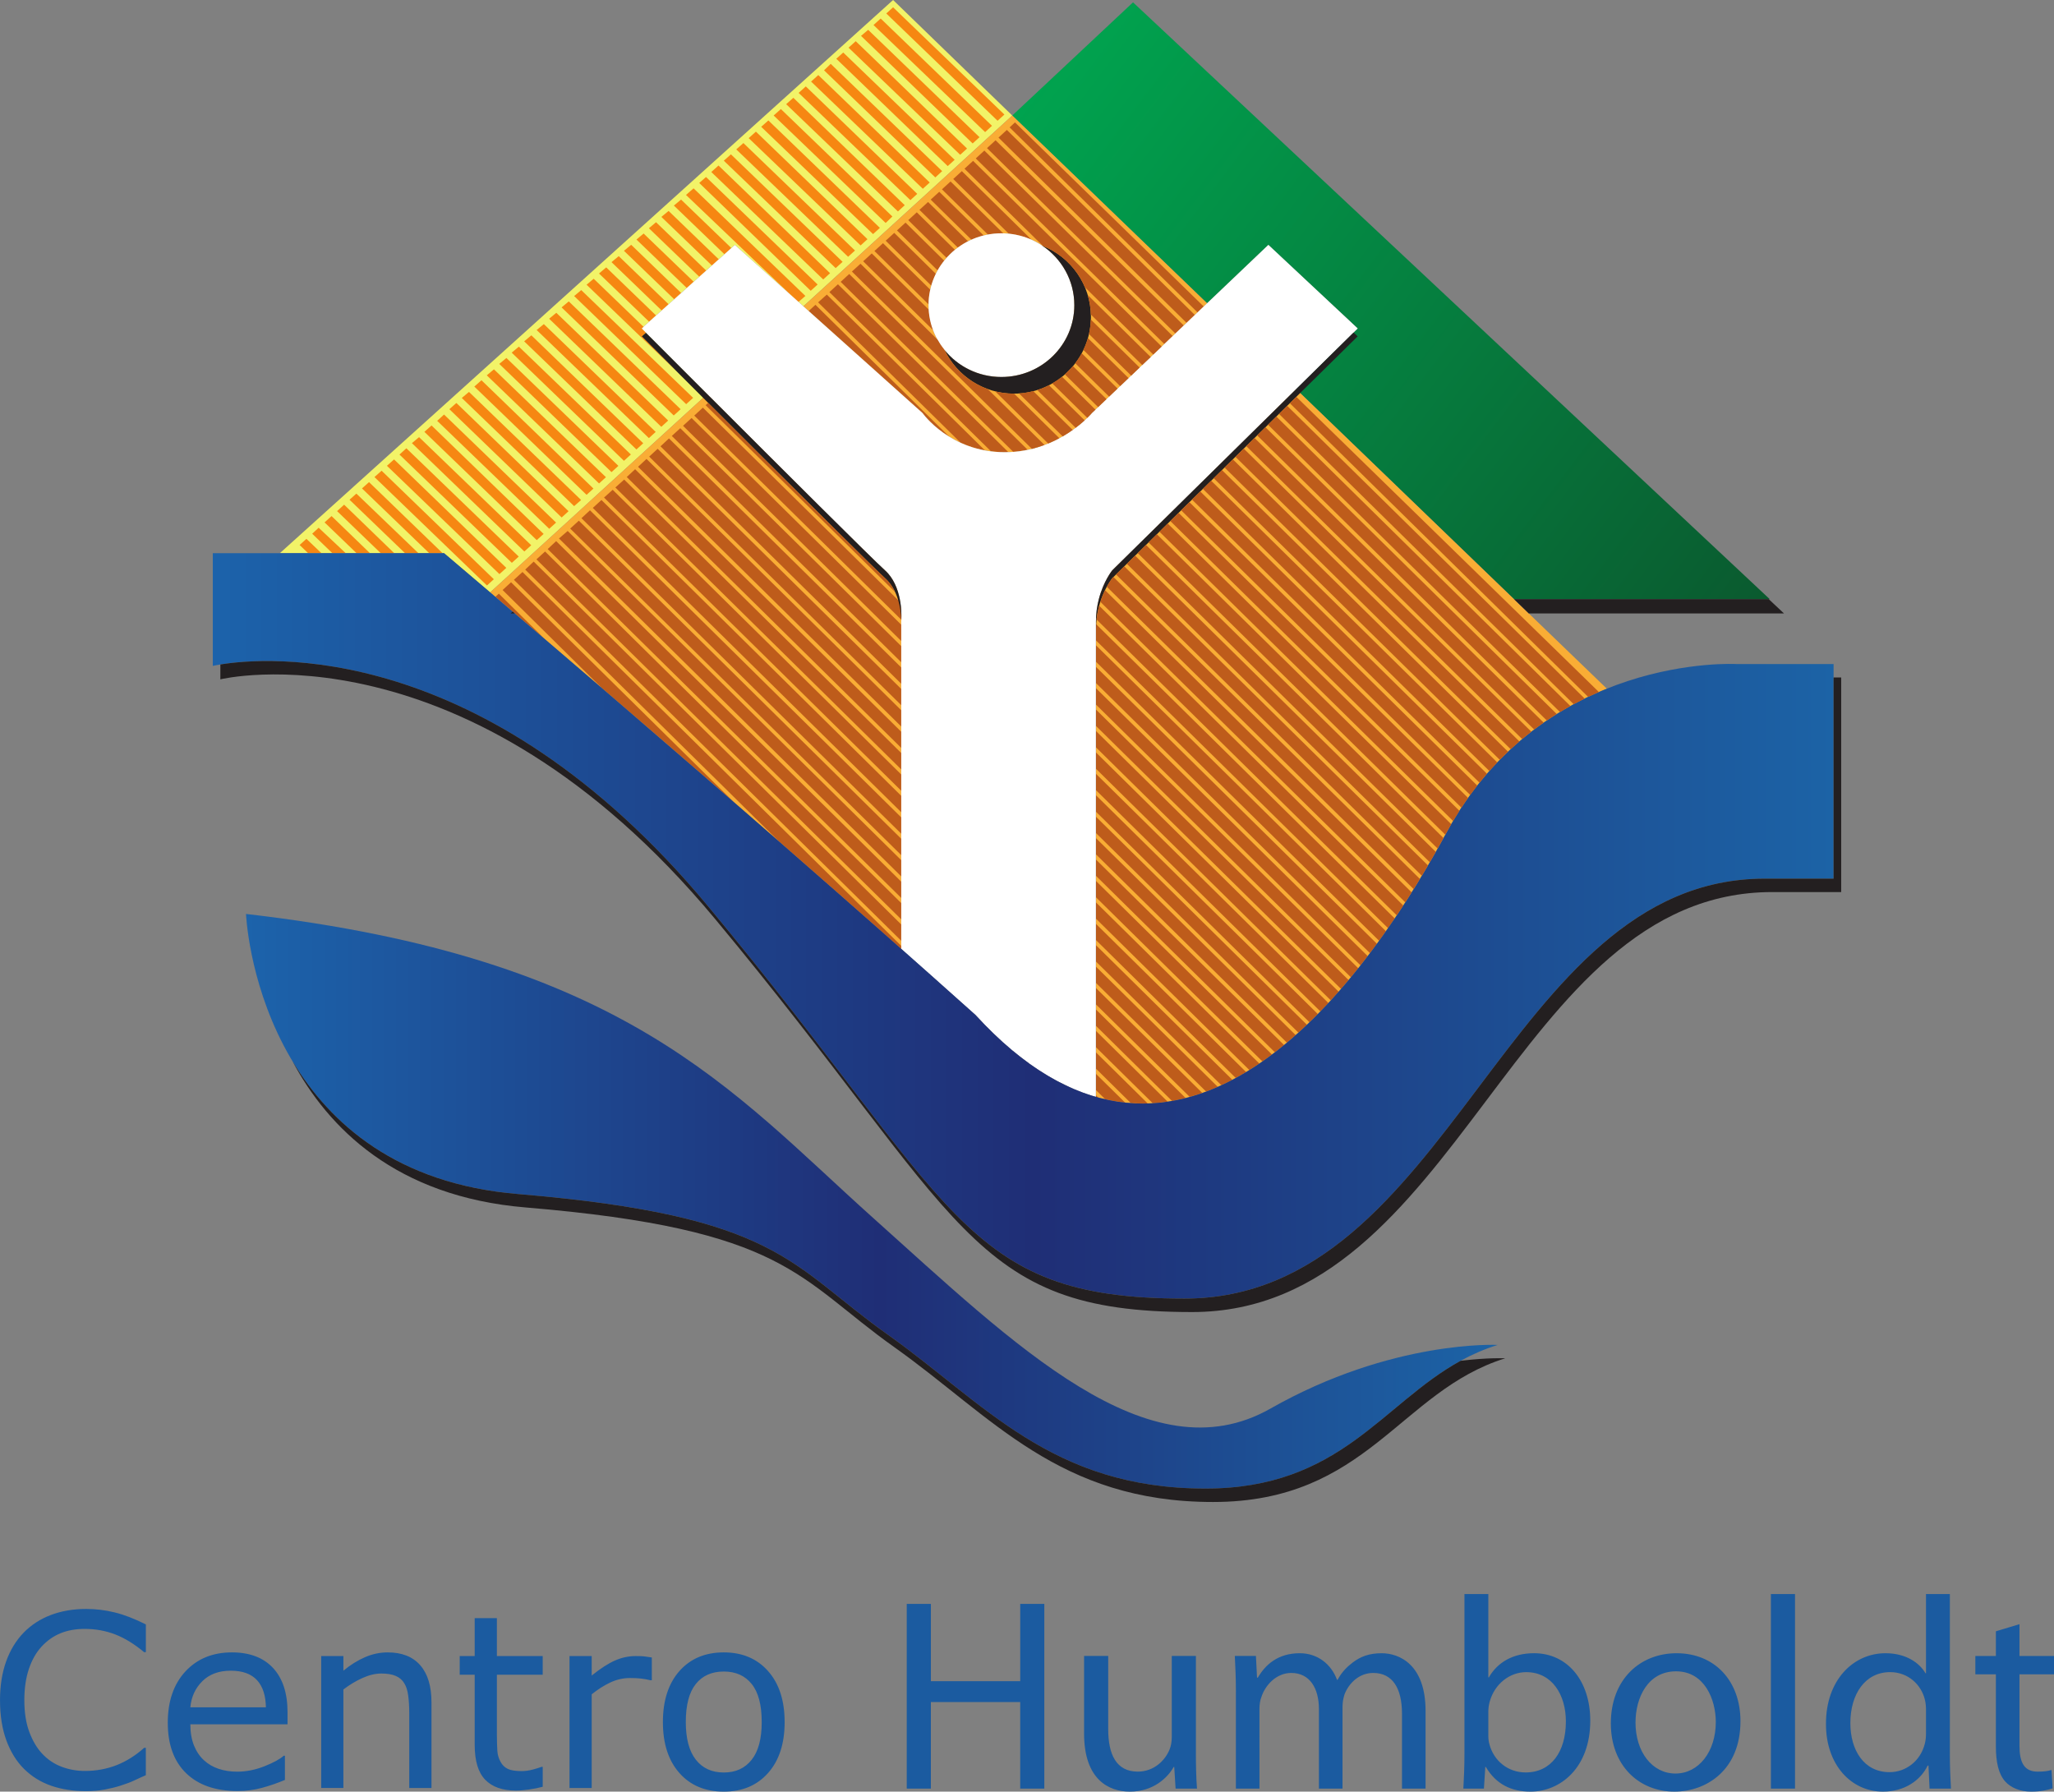 <svg xmlns="http://www.w3.org/2000/svg" xmlns:xlink="http://www.w3.org/1999/xlink" width="400" height="348.888"><rect width="100%" height="100%" fill="#808080" stroke="none"/><defs><linearGradient id="a" gradientTransform="scale(48.678) rotate(-36.7 22.592 5.552)" gradientUnits="userSpaceOnUse" x2="1"><stop offset="0" stop-color="#00a650"/><stop offset=".997" stop-color="#0e3c22"/><stop offset="1" stop-color="#0e3c22"/></linearGradient><linearGradient id="b" gradientTransform="matrix(46.826 0 0 -46.826 88.977 645.74)" gradientUnits="userSpaceOnUse" x2="1"><stop offset="0" stop-color="#1c63ab"/><stop offset=".506" stop-color="#1f2e76"/><stop offset=".997" stop-color="#1c63a6"/><stop offset="1" stop-color="#1c63a6"/></linearGradient><linearGradient id="c" gradientTransform="matrix(60.635 0 0 -60.635 87.682 625.23)" gradientUnits="userSpaceOnUse" x2="1"><stop offset="0" stop-color="#1c63ab"/><stop offset=".506" stop-color="#1f2e76"/><stop offset=".997" stop-color="#1c63a6"/><stop offset="1" stop-color="#1c63a6"/></linearGradient><linearGradient xlink:href="#a" id="d" gradientUnits="userSpaceOnUse" gradientTransform="scale(253.399) rotate(36.7 -3.544 2.534)" x2="1"/><linearGradient xlink:href="#b" id="e" gradientUnits="userSpaceOnUse" gradientTransform="translate(375.018 1002.75) scale(243.757)" x2="1"/><linearGradient xlink:href="#c" id="f" gradientUnits="userSpaceOnUse" gradientTransform="translate(368.276 1109.51) scale(315.639)" x2="1"/></defs><path d="M143.112 47.688L156.46 59.64 197 22.623l.135-.13.458.448L173.923 0 54.507 107.714H86.47s3.732 3.17 9.406 8l-.42-.358 42.273-38.61c-7.268-7.262-12.78-12.785-12.78-12.785L143.11 47.69z" fill="#f2f368"/><path d="M524.11 247.854l37.937 36.564 11.93-11.37 17.398 16.28-11.993 11.81 42.425 40.895h49.807l-61.998-58.115-61.993-58.1-23.514 22.036z" fill="url(#d)" transform="translate(-326.975 -225.363)"/><path d="M235.07 59.058l-22.43 21.374 22.43-21.374zM213.43 213.592l-.323-.1.323.1z" fill="#f9ad35"/><path d="M197.592 22.938l-.458-.447-.135.13-40.542 37.023.458.41.067.064 22.67 20.312s5.342 7.63 16.018 7.63c10.652 0 16.966-7.63 16.966-7.63l22.436-21.37-37.48-36.122zm-2.582 50.474c-7.83 0-14.185-6.252-14.185-13.988 0-7.735 6.356-13.992 14.185-13.992 7.85 0 14.206 6.257 14.206 13.992 0 7.736-6.356 13.988-14.206 13.988M294.83 116.668l-42.42-40.89-35.82 35.29s-1.697 2.107-2.602 5.6c-.328 1.27-.557 2.713-.557 4.31v92.613c28.423 8.143 53.233-23.695 68.204-51.347 8.402-15.56 20.463-23.79 31.29-28.13l-18.094-17.445zM175.514 120.98s.17-1.977-.292-4.31c-.38-1.92-1.18-4.085-2.873-5.605-2.37-2.124-20.73-20.427-33.884-33.582l-.318-.312-.422-.426-42.274 38.61.422.36c15.694 13.378 48.6 41.57 79.775 69.18l-.136-.124v-63.79z" fill="#f9ad35"/><path d="M172.596 2.625l21.67 20.89 1.333-1.208-21.677-20.884-1.327 1.202zM170.11 4.874l21.734 20.85 1.338-1.225-21.676-20.89-1.396 1.264zM167.675 6.987l21.74 20.948 1.337-1.22L169.07 5.812l-1.395 1.177zM165.246 9.28l21.743 20.86 1.337-1.214-21.68-20.905-1.4 1.26zM162.86 11.443l21.702 20.9 1.348-1.223-21.696-20.895-1.354 1.218zM160.474 13.693l21.67 20.858 1.333-1.227-21.702-20.89-1.3 1.26zM157.952 15.886l21.76 20.874 1.343-1.223-21.702-20.92-1.4 1.27zM155.523 18.086l21.765 20.885 1.338-1.222-21.702-20.922-1.4 1.26zM153.1 20.287l21.765 20.89 1.328-1.22-21.697-20.915-1.395 1.245zM150.664 22.492l21.812 20.927 1.306-1.26-21.712-20.922-1.406 1.254zM148.236 24.692l21.78 20.895 1.333-1.213-21.714-20.92-1.4 1.238zM145.8 26.898l21.796 20.895 1.338-1.218-21.728-20.942-1.406 1.265zM143.378 29.09l21.78 20.912 1.343-1.218-21.727-20.926-1.395 1.233zM140.955 31.29l21.785 20.922 1.35-1.228-21.745-20.927-1.39 1.234zM138.52 33.497l21.795 20.92 1.332-1.217-21.723-20.968-1.405 1.265zM136.17 35.628l21.714 20.995 1.343-1.22-21.734-20.935-1.322 1.16zM111.812 57.652l21.817 21.052 1.352-1.23-21.79-20.983-1.38 1.162zM109.364 59.858l21.843 21.046 1.338-1.218-21.78-20.994-1.4 1.166zM106.942 62.07l21.842 21.046 1.338-1.224-21.785-20.983-1.395 1.16zM104.506 64.264l21.863 21.05 1.32-1.207-21.78-20.994-1.404 1.15zM102.077 66.47l21.864 21.056 1.323-1.213-21.786-21.015-1.4 1.17zM99.648 68.67l21.863 21.062 1.344-1.23-21.806-20.998-1.4 1.166zM97.225 70.863l21.863 21.073 1.338-1.22L98.62 69.71l-1.395 1.155zM94.796 73.087l21.864 21.056 1.343-1.218L96.19 71.92l-1.394 1.167zM92.367 75.28l21.863 21.078 1.338-1.218-21.806-21.093-1.395 1.233zM89.932 77.493l21.873 21.067 1.364-1.192-21.838-21.05-1.4 1.175zM87.508 79.68l21.87 21.09 1.342-1.224-21.843-21.073-1.37 1.208zM85.136 81.95l21.822 21.024 1.333-1.213-21.816-21.035-1.338 1.224zM82.644 84.093l21.884 21.088 1.338-1.212L84.04 82.854l-1.396 1.24zM80.216 86.293l21.895 21.098 1.338-1.217L81.61 85.127l-1.394 1.166zM77.793 88.518L99.677 109.6l1.343-1.218-21.884-21.088-1.343 1.224zM75.35 90.704l21.912 21.093 1.337-1.212-21.86-21.12-1.39 1.24zM72.92 92.898l21.91 21.114 1.34-1.218-21.854-21.13-1.395 1.234zM71.868 93.883l-1.374 1.228 13.087 12.604h2.604l-14.316-13.83zM69.403 96.12l-1.338 1.193 10.807 10.4h2.603L69.403 96.122zM67.017 98.278l-1.375 1.25 8.5 8.187h2.63l-9.755-9.437zM64.568 100.495l-1.363 1.23 6.225 5.99h2.608l-7.47-7.22zM58.347 106.127l1.65 1.588h2.597l-2.92-2.785-1.327 1.197zM60.797 103.934l3.92 3.78h2.603l-5.263-4.946-1.26 1.166z" fill="#f68712"/><path d="M197.66 23.837l-1.046.968 36.595 36.028 1.202-1.15-36.752-35.846zM196.074 25.3l-1.624 1.493 36.62 36.075 1.615-1.536-36.61-36.033zM193.88 27.313l-1.67 1.53 36.683 36.1 1.64-1.56-36.653-36.07zM191.693 29.32l-1.67 1.53 36.72 36.138 1.633-1.55-36.683-36.117zM165.376 53.358l-1.665 1.525 33.608 33.102c.978-.068 1.91-.213 2.81-.395l-34.752-34.232zM196.353 88.028l-33.17-32.67-1.666 1.525 31.458 30.99c.864.103 1.75.186 2.696.186l.683-.032zM161.02 57.367l-1.698 1.51 27.746 27.334c1.39.64 2.972 1.172 4.747 1.5L161.02 57.367zM184.864 85.035L158.8 59.355l-1.317 1.21 22.17 19.863s1.74 2.483 5.21 4.607M270.31 180.742c.432-.624.87-1.26 1.296-1.89l-58.178-57.334v3.18l56.882 56.044zM268.57 183.196c.447-.62.89-1.24 1.326-1.864l-56.464-55.668v3.196l55.137 54.336zM266.784 185.607c.458-.61.91-1.208 1.364-1.822l-54.716-53.92v3.15l53.352 52.592zM264.95 187.986c.473-.593.936-1.197 1.394-1.806l-52.914-52.16v3.18l51.52 50.786zM263.078 190.31c.48-.59.963-1.172 1.427-1.765l-51.072-50.37v3.187l49.645 48.948zM261.157 192.578c.49-.568.98-1.146 1.468-1.73l-49.192-48.494v3.18l47.724 47.044zM259.16 194.802l1.526-1.69-47.256-46.586v3.175l45.73 45.102zM257.136 196.958l1.557-1.64-45.263-44.632v3.18l43.706 43.092zM255.017 199.07l1.62-1.602-43.207-42.603v3.202l41.587 41.004zM175.34 117.3L136.88 79.38l-1.68 1.546 40.327 39.766c.03-.552.047-1.853-.187-3.39M134.677 81.397l-1.66 1.52 42.498 41.905v-3.165l-40.838-40.26zM252.854 201.092l1.66-1.536-41.082-40.51v3.176l39.422 38.87zM132.478 83.386l-1.65 1.505 44.684 44.07v-3.138l-43.034-42.436zM250.61 203.037c.58-.48 1.146-.968 1.713-1.468l-38.89-38.35v3.154l37.178 36.663zM248.275 204.915c.598-.458 1.197-.93 1.79-1.41l-36.637-36.122v3.165l34.847 34.367zM130.277 85.376l-1.65 1.536 46.887 46.24v-3.17l-45.237-44.606zM245.85 206.7c.626-.432 1.24-.885 1.855-1.354l-34.274-33.794v3.175l32.42 31.973zM128.072 87.395l-1.65 1.52 49.094 48.412v-3.16l-47.444-46.772zM243.305 208.373c.65-.406 1.296-.832 1.942-1.264l-31.817-31.38v3.164l29.875 29.48zM125.904 89.367l-1.65 1.535 51.26 50.578v-3.165l-49.61-48.948zM123.684 91.374l-1.63 1.52 53.457 52.748v-3.144l-51.826-51.124zM240.653 209.916c.682-.364 1.348-.75 2.025-1.15l-29.245-28.855v3.15l27.22 26.856zM121.553 93.388l-1.718 1.54 55.68 54.91v-3.197L121.552 93.39zM237.85 211.33c.72-.33 1.433-.683 2.146-1.052l-26.564-26.216v3.18l24.42 24.087zM119.316 95.376l-1.686 1.515 57.886 57.1v-3.164l-56.2-55.45zM234.884 212.568c.76-.286 1.52-.588 2.27-.92l-23.722-23.406v3.165l21.452 21.16zM117.128 97.366l-1.687 1.54 60.074 59.266v-3.19l-58.386-57.616zM231.68 213.59c.838-.213 1.65-.463 2.462-.75l-20.713-20.436v3.186l18.25 18zM114.892 99.373l-1.66 1.536 62.284 61.446v-3.176l-60.624-59.807zM228.248 214.39c.89-.156 1.77-.338 2.65-.562l-17.465-17.24v3.18l14.815 14.622zM224.48 214.83c.978-.057 1.952-.15 2.915-.292l-13.962-13.78v3.177l11.046 10.895zM112.723 101.394l-1.682 1.535 64.472 63.596v-3.186l-62.79-61.946zM110.554 103.395l-1.697 1.463 66.657 65.81v-3.16l-64.96-64.113zM220.222 214.805c1.104.083 2.202.104 3.285.068l-10.078-9.938v3.165l6.792 6.705zM215.24 214.06c1.297.297 2.583.516 3.868.65l-5.68-5.595v3.16l1.813 1.786zM108.305 105.372l-1.65 1.55 68.86 67.94v-3.166l-67.21-66.324zM106.148 107.392l-1.68 1.536 71.045 70.103v-3.17l-69.365-68.468zM208.88 211.962l.136.057-.156-.08.02.022zM211.66 213.025l-.59-.203.59.203zM213.43 213.583l.437.14-.437-.437v.297zM200.092 206.85l-.948-.708.948.708zM201.506 207.84l-.947-.657.946.656zM198.695 205.796l-.978-.786.978.786zM197.084 204.498l.208.167-.26-.214.052.048zM205.953 210.537l-.708-.385.708.385zM206.937 211.048l-.016-.02-.332-.157.35.178zM103.93 109.362l-1.65 1.557 73.232 72.283v-3.175l-71.582-70.666zM204.598 209.792l-.853-.51.853.51zM203.235 208.982l-1.286-.833 1.285.832zM175.514 184.194l-73.763-72.81-1.67 1.524 51.436 50.776c8.74 7.63 17.725 15.528 26.543 23.352-.85-.755-1.693-1.51-2.546-2.265v-.576zM97.876 114.89l19.25 19.022c7.772 6.684 16.565 14.268 25.82 22.31L99.52 113.387l-1.644 1.505zM96.48 116.216c2.817 2.405 5.758 4.925 9.548 8.173l-8.886-8.788-.66.614zM197.715 45.692l.66.157.517.13.838.26.25.093.93.374-13.6-13.383-1.677 1.536 10.812 10.645.182.026 1.088.162zM195.008 45.432l.385.026-10.28-10.12-1.677 1.53 8.96 8.813 1.28-.18 1.332-.07zM190.36 46.22l1.214-.355-8.657-8.52-1.67 1.524 7.932 7.807 1.15-.453.03-.005zM187.54 47.545l.974-.552-7.777-7.658-1.68 1.53 7.48 7.36.94-.644.064-.035zM185.96 48.655l-7.422-7.314-1.66 1.526 7.464 7.356c.505-.562 1.036-1.093 1.62-1.567M176.344 43.35l-1.666 1.52 7.918 7.793c.375-.667.807-1.296 1.286-1.89l-7.538-7.423zM181.77 54.442l.48-1.103.005-.006-8.105-7.98-1.67 1.52 8.89 8.76v-.01l.386-1.145.015-.037zM181.164 56.412l-9.203-9.057-1.67 1.52 10.546 10.395c.005-.978.125-1.936.328-2.852v-.005zM169.77 49.348l-1.672 1.53 13.638 13.436c-.478-1.265-.775-2.62-.87-4.03L169.77 49.35z" fill="#be5c1b"/><path d="M203.746 209.282l-.51-.302.51.302zM205.245 210.153l-.645-.36.645.36zM211.07 212.822c-.683-.25-1.365-.51-2.052-.807.687.297 1.37.557 2.05.807M213.43 213.59v-.004c-.587-.167-1.18-.35-1.77-.557.59.207 1.183.394 1.77.56M197.717 205.01l-.422-.345.422.344zM200.56 207.183l-.468-.333.468.333zM201.947 208.148l-.442-.307.442.308zM199.145 206.143l-.448-.35.448.35zM206.59 210.87l-.635-.333.635.333zM224.59 69.05l1.046-1-1.046 1zM222.44 71.092l.566-.54-.567.54zM220.29 73.144l1.644-1.566-1.645 1.566zM215.998 77.235l.77-.74-.77.74zM214.48 78.677l1.004-.957-1.004.957zM211.744 81.37l.01-.01-.01.01zM212.638 80.43l.692-.656-.692.656zM209.476 83.306l.01-.005-.01.006zM210.418 82.557l.03-.026-.03.027zM207.69 84.524l.302-.182-.302.182zM204.126 86.366h.005-.004zM205.072 85.944l.245-.11-.245.11zM201.97 87.125l.344-.11-.343.11zM203.4 86.647v-.005.005zM200.96 87.41h.004-.005zM196.625 45.53l-.177-.025.177.026zM199.73 46.238l-.837-.26.838.26zM200.91 46.707l-.93-.375.93.375zM198.377 45.85l-.66-.162.66.162zM195.393 45.456l-.385-.026.385.026zM192.394 45.68l1.286-.18-1.286.18zM189.175 46.68l1.15-.454-1.15.453zM190.36 46.22l1.214-.354-1.213.354zM186.538 48.225l.942-.64-.942.64zM187.54 47.546l.974-.552-.973.552zM185.96 48.655c-.582.474-1.113 1.005-1.618 1.567.505-.562 1.036-1.093 1.62-1.567M183.88 50.773c-.48.594-.912 1.218-1.282 1.89.37-.66.802-1.296 1.28-1.89M181.37 55.627l.386-1.145-.385 1.145zM181.773 54.442l.474-1.098-.474 1.098zM181.164 56.42c-.203.915-.322 1.867-.328 2.85.005-.983.125-1.935.328-2.85M180.868 60.286c.093 1.41.39 2.764.87 4.03-.48-1.266-.777-2.62-.87-4.03M186.187 70.362l-.307-.235.307.235zM182.565 66.136l-.026-.042.025.042zM183.395 67.438l-.22-.312.22.312zM184.163 68.427l-.24-.292.24.292zM185.006 69.34l-.057-.067.056.067z" fill="#fff"/><path d="M132.632 38.864l-1.4 1.166 9.85 9.484 1.347-1.207-9.798-9.443zM156.842 57.627l-21.774-20.952-1.474 1.286 20.448 19.527 1.4 1.358 1.4-1.218zM130.204 41.076l-1.41 1.16 9.843 9.47 1.343-1.203-9.776-9.427zM127.756 43.275l-1.385 1.172 9.814 9.448 1.343-1.203-9.77-9.417zM125.34 45.475l-1.396 1.172 9.802 9.437 1.348-1.218-9.755-9.39zM122.917 47.67l-1.406 1.17 9.788 9.433 1.358-1.218-9.74-9.386zM120.493 49.88l-1.406 1.167 9.77 9.412 1.355-1.21-9.72-9.37zM118.058 52.068l-1.405 1.192 9.76 9.39 1.354-1.217-9.71-9.365z" fill="#f68712"/><path d="M197.262 204.648l-.73-.63.73.63zM200.195 206.922c-.676-.494-1.358-1.02-2.045-1.562.687.547 1.37 1.068 2.045 1.562M195.608 203.22l-.708-.64.708.64zM192.17 199.95l-.552-.553.552.552zM206.19 210.664l-1.19-.64 1.19.64zM204.598 209.792l-1.098-.65 1.098.65zM203 208.823l-1.045-.677 1.046.677zM201.4 207.773l-1.016-.713 1.015.713zM193.922 201.673l-.66-.635.66.635zM182.865 191.3l-.208-.187.208.188z" fill="#f9ad35"/><path d="M201.956 208.148l-.557-.375.556.375zM189.97 197.646c-2.342-2.097-4.716-4.22-7.106-6.345 2.39 2.135 4.764 4.25 7.106 6.346M200.382 207.06l-.188-.14.188.14zM203.503 209.14l-.5-.316.5.317zM205.002 210.022l-.4-.23.4.23zM206.356 210.753l-.162-.09.162.09zM194.9 202.577l-.978-.905.98.905zM193.26 201.036l-1.093-1.088 1.094 1.088zM182.658 191.115c-2.316-2.07-4.66-4.143-7.006-6.22 2.347 2.077 4.69 4.15 7.006 6.22M191.62 199.394c-.548-.562-1.105-1.145-1.65-1.75.545.605 1.102 1.188 1.65 1.75M196.53 204.02l-.92-.8.92.8zM198.152 205.36l-.89-.713.89.713z" fill="#fff"/><path d="M138.146 77.17l-.422-.428.422.427z" fill="#f2f368"/><path d="M247.004 47.688l-11.936 11.37-22.43 21.373s-6.315 7.627-16.966 7.627c-10.676 0-16.017-7.626-16.017-7.626l-22.67-20.31-.068-.064-.458-.416-13.348-11.952L124.95 63.96s5.512 5.524 12.774 12.785l.42.427.32.307c13.153 13.16 31.514 31.462 33.882 33.586 1.692 1.52 2.5 3.68 2.88 5.6.462 2.338.285 4.316.285 4.316v63.79l.142.124c2.347 2.072 4.69 4.15 7.006 6.22l.203.183c2.396 2.128 4.77 4.247 7.112 6.345.542.604 1.104 1.187 1.645 1.75l.552.556 1.092 1.084.66.64.98.906.708.64.92.802.735.624.885.713c.687.54 1.37 1.067 2.046 1.56l.187.142 1.015.708.557.38 1.047.676.505.318 1.093.65.406.23 1.187.64.16.088c2.38 1.234 4.743 2.176 7.075 2.837V120.98c0-1.598.23-3.045.563-4.315.9-3.493 2.603-5.6 2.603-5.6l35.815-35.29 11.988-11.817-17.392-16.272z" fill="#fff"/><path d="M195.01 73.41c7.85 0 14.205-6.252 14.205-13.987 0-7.73-6.356-13.993-14.206-13.993-7.825 0-14.187 6.262-14.187 13.993 0 7.735 6.362 13.987 14.186 13.987" fill="#fff"/><path d="M374.886 403.34s1.978 50.274 52.935 54.538c50.954 4.253 52.932 13.805 71.9 27.272 18.96 13.44 31.99 30.088 62.02 30.088 30.03 0 36.34-21.613 56.902-27.975 0 0-20.562-1.062-44.263 12.4-23.702 13.446-49.77-12.4-77.423-37.178-27.657-24.79-48.193-50.635-122.07-59.146z" fill="url(#e)" transform="translate(-326.975 -225.363)"/><path d="M368.415 333.08v21.957s47.788-11.682 96.392 46.735c48.59 58.417 49.375 76.465 92.826 76.465 52.144 0 62.415-81.775 112.982-81.775h13.435v-41.79h-18.974s-37.527-2.124-56.47 32.936c-18.964 35.044-53.753 76.84-91.66 35.403-46.225-41.43-103.502-89.93-103.502-89.93h-45.03z" fill="url(#f)" transform="translate(-326.975 -225.363)"/><path d="M284.438 264.992c-15.32 8.417-23.462 24.877-49.672 24.877-30.03 0-43.06-16.643-62.024-30.084-18.97-13.466-20.942-23.02-71.9-27.272-23.53-1.967-36.6-13.742-43.877-25.85 6.923 12.972 20.145 26.355 45.366 28.464 50.97 4.247 52.937 13.81 71.895 27.26 18.97 13.468 32.004 30.1 62.014 30.1 30.03 0 36.37-21.61 56.896-27.985 0 0-3.264-.167-8.698.49" fill="#231f20"/><path d="M357.075 131.925v39.177H343.64c-50.562 0-60.838 81.77-112.982 81.77-43.45 0-44.237-18.043-92.826-76.465-43.607-52.41-86.543-48.39-94.918-47.012v2.894s47.802-11.692 96.396 46.725c48.584 58.427 49.375 76.485 92.837 76.485 52.144 0 62.41-81.785 112.98-81.785h13.432v-41.79h-1.485zM209.217 59.424c0 7.736-6.356 13.988-14.206 13.988-4.476 0-8.458-2.046-11.056-5.237 2.415 5.013 7.548 8.48 13.498 8.48 8.282 0 14.997-6.69 14.997-14.945 0-6.3-3.93-11.687-9.48-13.873 3.774 2.51 6.247 6.762 6.247 11.587M175.223 116.668c-.38-1.92-1.182-4.086-2.874-5.6-2.37-2.125-20.73-20.433-33.884-33.587l-.317-.31-.423-.428c-5.622-5.612-10.182-10.177-11.957-11.963l-.812.723s43.648 43.7 47.402 47.09c2.504 2.238 3.07 5.87 3.165 8.052.03-.655.052-2.212-.302-3.977" fill="#231f20"/><path d="M211.35 212.922l-1.203-.453 1.202.452zM213.387 213.578l-1.572-.495 1.572.495zM175.542 184.802l-.026-.026.026.026zM201.956 208.148l-.552-.375.552.375zM196.52 204.01l-.91-.785.91.786zM209.658 212.275l-1.265-.54 1.265.54zM206.205 210.677c.604.318 1.203.604 1.8.88l-1.65-.807-.15-.073zM198.15 205.36l-.88-.712c1.005.838 2.01 1.614 3 2.337l-.074-.062c-.677-.495-1.36-1.02-2.046-1.562M205.002 210.022l.442.24-.843-.47.402.23zM252.408 75.778l-35.815 35.288s-1.702 2.108-2.602 5.6c-.332 1.272-.562 2.72-.562 4.317v92.607l.016.005v-91.118c0-6.013 3.16-9.886 3.16-9.886l47.787-47.088-.79-.75-11.192 11.025zM203.002 208.825l-.792-.505c.755.494 1.515.958 2.265 1.405l-.968-.583-.505-.317zM193.26 201.036l-1.092-1.083-.547-.557c-.545-.567-1.102-1.15-1.65-1.75 1.65 1.803 3.286 3.442 4.92 4.926l-.968-.895-.66-.64z" fill="#231f20"/><path d="M211.813 213.08l-.463-.16.463.16zM213.43 213.592l-.04-.016.04.016zM208.394 211.732l-.385-.172.384.172zM206.206 210.678l-.016-.016-.75-.4.766.416zM210.145 212.468l-.49-.193.49.193zM175.65 184.894c2.347 2.077 4.69 4.15 7.006 6.22l.208.188c2.39 2.124 4.764 4.243 7.106 6.346-4.716-4.227-9.547-8.532-14.425-12.847l.105.094zM195.608 203.224v-.005l-.708-.64-.01-.006.718.65zM175.526 120.647l-.01.333v63.794-62.3s.067-.73.01-1.827M204.598 209.792l-.12-.067.12.067zM202.21 208.317l-.256-.167.256.167zM200.878 207.41l-.494-.35-.115-.073.608.422zm.52.363h.006l-.526-.364.52.363zM196.53 204.02l.73.63h.01l-.75-.64.01.01z" fill="#fff"/><path d="M173.406 112.246l-.312-.396.312.396zM137.907 78.45l-.5.446 36.892 36.377c-.465-.98-1.084-1.92-1.943-2.68-2.415-2.177-21.265-20.97-34.45-34.144" fill="#be5c1b"/><path d="M125.767 64.78l.292.295-1.11-1.114.37-.326-9.704-9.355-1.384 1.165 17.657 16.99c-4.186-4.174-6.935-6.933-6.935-6.933l.812-.723z" fill="#f68712"/><path d="M145.32 84.332l-.282-.28.28.28z" fill="#231f20"/><path d="M205.76 50.3l-.552-.588.552.588zM189.5 31.323l-1.67 1.53 15.272 15.04c3.685 1.493 6.637 4.398 8.172 8.04l13.316 13.114 1.04-1 .595-.567L189.5 31.323zM222.44 71.093l.563-.542 1.088-1.024-12.268-12.082c.36 1.207.567 2.477.603 3.794l10.016 9.855zM220.29 73.144l1.64-1.567-9.51-9.365c-.03.973-.156 1.916-.36 2.827l8.23 8.104zM218.14 75.188l1.635-1.56-7.918-7.794c-.23.796-.526 1.567-.88 2.3l7.163 7.054zM215.996 77.234l.77-.74.87-.827-6.98-6.872c-.365.682-.792 1.317-1.265 1.932l6.606 6.507zM213.852 79.278l.624-.598 1.005-.958-6.532-6.424-1.577 1.598 6.482 6.382zM211.746 81.373l.005-.01c.578-.558.885-.933.885-.933l.698-.656-6.507-6.408c-.6.48-1.234.906-1.905 1.29l6.825 6.717zM209.478 83.306l.005-.005.937-.743.03-.026.782-.67-6.96-6.852c-.723.375-1.483.693-2.27.943l7.476 7.356zM206.95 84.985l.744-.458.296-.188.91-.61-7.682-7.57c-.9.236-1.822.386-2.775.45l8.506 8.375zM193.806 76.205l10.318 10.16h.005l.94-.42.245-.11.984-.505-8.81-8.672h-.04c-1.26 0-2.478-.16-3.644-.453M183.953 68.174l.02.026-.05-.063-.527-.702-.223-.308-.61-.994-.03-.04-14.956-14.738-1.676 1.52 35.055 34.533h.01l1.01-.286.34-.104 1.08-.37v-.01l-11.04-10.874c-3.69-1.338-6.71-4.082-8.402-7.59" fill="#be5c1b"/><path d="M184.95 69.277l.058.062.875.785.218.167c-.78-.62-1.498-1.327-2.128-2.093l.193.228.786.85zM203.788 48.454l-.525-.406h-.01l-.152-.156-.13-.057.818.62z" fill="#231f20"/><path d="M309.28 135.71c.71-.327 1.4-.65 2.093-.946l-58.927-57.486-1.26 1.245 58.095 57.188zM306.468 137.142c.713-.385 1.426-.75 2.134-1.103L250.67 79.032l-1.594 1.572 57.392 56.537zM303.803 138.667c.677-.41 1.353-.807 2.02-1.176l-57.267-56.376-1.62 1.593 56.867 55.96zM301.238 140.31c.64-.433 1.28-.865 1.926-1.266L246.434 83.2l-1.61 1.586 56.414 55.523zM278.446 167.91c.396-.678.78-1.354 1.166-2.026l-58.557-57.678-1.61 1.583 59 58.12zM216.56 111.112l.03-.047-.03.047zM276.897 170.542c.396-.666.797-1.337 1.193-2.01l-59.146-58.244-1.61 1.577 59.563 58.677zM215.537 114.258l59.765 58.88c.412-.655.813-1.31 1.22-1.972l-59.69-58.803-.228.23s-.484.588-1.067 1.665M273.674 175.723c.417-.65.833-1.302 1.234-1.947l-59.713-58.85c-.313.64-.63 1.4-.91 2.27l59.39 58.527zM213.444 120.533v.01l.005-.036-.006.026zM213.753 117.704l.005-.032-.005.032zM272.014 178.25c.422-.645.843-1.28 1.265-1.92l-59.225-58.37c-.224.817-.4 1.713-.505 2.68l58.464 57.61zM298.77 142.07c.615-.465 1.234-.918 1.854-1.345l-56.31-55.434-1.612 1.584 56.07 55.195zM296.436 143.928c.588-.495 1.18-.98 1.785-1.437l-56.01-55.13-1.62 1.597 55.846 54.97zM294.198 145.898l1.697-1.51-55.803-54.934-1.614 1.587 55.72 54.858zM292.073 147.968l1.603-1.588-55.705-54.84-1.612 1.582 55.715 54.846zM290.053 150.15l1.525-1.682-55.715-54.857-1.61 1.594 55.8 54.945zM288.137 152.43c.48-.595.948-1.193 1.437-1.756l-55.83-54.97-1.608 1.582 56 55.143zM286.315 154.81c.458-.62.91-1.24 1.37-1.83l-56.06-55.193-1.608 1.582 56.298 55.44zM284.612 157.288c.42-.646.848-1.28 1.29-1.9L229.517 99.87l-1.61 1.588 56.706 55.83zM282.988 159.878c.4-.676.812-1.337 1.228-1.983L227.4 101.95l-1.61 1.588 57.2 56.34zM281.464 162.543l.166-.297c.318-.604.66-1.16.995-1.74l-57.34-56.474-1.613 1.588 57.792 56.923zM279.97 165.244c.385-.687.77-1.37 1.14-2.05l-57.938-57.08-1.61 1.587 58.408 57.544z" fill="#be5c1b"/><path d="M214.353 115.436l.037-.088-.037.088zM215.988 111.946l.052-.078-.052.078zM199.99 25.25l35.08 33.81-35.08-33.81zM99.448 119.456h.812l-.417-.354-.395.354zM294.832 116.668l2.89 2.79h49.697l-2.974-2.79h-49.614z" fill="#231f20"/><path d="M181.282 312.33v15.05h17.397v-15.05h4.694v35.97h-4.695v-16.86H181.28v16.86h-4.698v-35.97h4.698zM232.89 341.202c0 2.724.056 5.07.213 7.1h-4.165l-.265-4.218h-.105c-1.173 2.08-3.946 4.804-8.536 4.804-4.06 0-8.916-2.298-8.916-11.313v-15.108h4.7v14.25c0 4.91 1.545 8.274 5.762 8.274 3.15 0 5.335-2.185 6.19-4.32.27-.645.426-1.496.426-2.4v-15.803h4.7v18.735zM240.683 329.462c0-2.723-.104-4.856-.213-6.993h4.112l.213 4.216h.156c1.442-2.453 3.843-4.748 8.17-4.748 3.467 0 6.135 2.133 7.252 5.173h.11c.798-1.492 1.87-2.56 2.938-3.358 1.546-1.174 3.198-1.814 5.655-1.814 3.47 0 8.54 2.242 8.54 11.208V348.3h-4.59v-14.57c0-5.016-1.87-7.954-5.606-7.954-2.72 0-4.75 1.978-5.602 4.217-.214.696-.375 1.494-.375 2.35V348.3h-4.594v-15.478c0-4.108-1.814-7.046-5.388-7.046-2.878 0-5.07 2.35-5.817 4.7-.265.638-.374 1.492-.374 2.297V348.3h-4.59v-18.838zM285.196 310.41h4.643v16.224h.108c1.652-2.882 4.64-4.7 8.807-4.7 6.456 0 10.937 5.34 10.937 13.13 0 9.233-5.866 13.823-11.633 13.823-3.737 0-6.724-1.44-8.703-4.804h-.104l-.27 4.217h-4.004c.11-1.76.213-4.375.213-6.67v-31.22zm4.643 27.537c0 .587.056 1.177.212 1.708.854 3.254 3.63 5.496 7.046 5.496 4.96 0 7.845-3.998 7.845-9.924 0-5.176-2.668-9.608-7.735-9.608-3.153 0-6.143 2.242-7.103 5.764-.157.587-.266 1.226-.266 1.975v4.59zM338.94 335.17c0 9.555-6.673 13.716-12.858 13.716-6.94 0-12.385-5.12-12.385-13.288 0-8.593 5.71-13.66 12.807-13.66 7.422 0 12.437 5.387 12.437 13.23m-20.438.272c0 5.654 3.205 9.924 7.788 9.924 4.484 0 7.847-4.213 7.847-10.033 0-4.375-2.186-9.87-7.74-9.87-5.495 0-7.895 5.123-7.895 9.98M344.87 310.41h4.694v37.89h-4.695v-37.89zM379.718 310.41v31.22c0 2.295.104 4.91.213 6.67h-4.163l-.214-4.484h-.156c-1.392 2.88-4.488 5.07-8.705 5.07-6.242 0-11.1-5.285-11.1-13.13-.05-8.592 5.336-13.82 11.58-13.82 4.004 0 6.618 1.865 7.796 3.896h.104v-15.42h4.642zm-4.643 22.574c0-.59-.057-1.388-.213-1.975-.696-2.935-3.255-5.392-6.776-5.392-4.86 0-7.743 4.27-7.743 9.928 0 5.23 2.615 9.55 7.634 9.55 3.15 0 6.03-2.134 6.885-5.6.156-.643.213-1.282.213-2.03v-4.482zM393.277 316.28v6.19H400v3.574h-6.723v13.93c0 3.202.906 5.02 3.52 5.02 1.284 0 2.025-.11 2.72-.324l.214 3.578c-.91.32-2.346.64-4.163.64-2.186 0-3.947-.75-5.07-1.976-1.28-1.437-1.815-3.736-1.815-6.776v-14.092h-4v-3.574h4v-4.805l4.593-1.384zM28.4 345.69c-.844.367-1.607.71-2.287 1.037-.683.32-1.578.66-2.68 1.01-.933.292-1.95.542-3.05.747-1.096.208-2.302.31-3.617.31-2.485 0-4.742-.345-6.775-1.044-2.032-.7-3.798-1.793-5.302-3.277-1.47-1.456-2.617-3.31-3.447-5.554-.827-2.25-1.24-4.86-1.24-7.83 0-2.823.395-5.343 1.196-7.568.798-2.222 1.946-4.098 3.447-5.634 1.458-1.484 3.216-2.623 5.277-3.405 2.062-.776 4.352-1.17 6.865-1.17 1.838 0 3.675.22 5.506.666 1.835.442 3.868 1.224 6.11 2.347v5.402h-.345c-1.885-1.58-3.757-2.73-5.61-3.448-1.857-.72-3.842-1.08-5.958-1.08-1.735 0-3.297.28-4.682.837-1.385.56-2.625 1.43-3.713 2.61-1.058 1.147-1.882 2.602-2.472 4.356-.59 1.758-.885 3.784-.885 6.083 0 2.407.328 4.475.978 6.207.65 1.734 1.49 3.142 2.517 4.23 1.07 1.137 2.328 1.977 3.758 2.52 1.437.544 2.95.817 4.544.817 2.193 0 4.248-.378 6.166-1.126 1.914-.753 3.71-1.88 5.377-3.382h.322v5.335zM55.995 335.78H37.067c0 1.58.24 2.952.713 4.13.473 1.17 1.128 2.13 1.955 2.884.8.738 1.745 1.286 2.84 1.652 1.095.372 2.3.554 3.62.554 1.75 0 3.51-.346 5.282-1.045 1.77-.7 3.03-1.385 3.78-2.058h.23v4.713c-1.456.616-2.943 1.126-4.463 1.54-1.514.416-3.11.62-4.78.62-4.266 0-7.59-1.15-9.983-3.455-2.39-2.312-3.587-5.586-3.587-9.834 0-4.2 1.148-7.535 3.438-10.004 2.296-2.47 5.31-3.703 9.052-3.703 3.46 0 6.137 1.016 8.01 3.037 1.882 2.026 2.822 4.9 2.822 8.625v2.344zm-4.21-3.31c-.052-2.27-.583-4.028-1.715-5.268-1.126-1.24-2.838-1.863-5.137-1.863-2.315 0-4.16.685-5.53 2.044-1.374 1.366-2.153 3.062-2.336 5.086h14.718zM84.026 348.176H79.7V333.55c0-1.178-.067-2.29-.202-3.326-.135-1.033-.385-1.84-.76-2.42-.38-.65-.936-1.13-1.658-1.44-.718-.315-1.654-.475-2.802-.475-1.18 0-2.414.294-3.703.877-1.286.58-2.52 1.324-3.704 2.23v19.18h-4.318V322.49h4.32v2.85c1.352-1.12 2.744-1.994 4.187-2.623 1.438-.628 2.92-.942 4.433-.942 2.78 0 4.893.837 6.35 2.507 1.458 1.674 2.185 4.075 2.185 7.22v16.674zM105.688 347.943c-.815.215-1.7.395-2.655.53-.96.137-1.815.208-2.57.208-2.618 0-4.613-.705-5.976-2.115-1.365-1.41-2.045-3.672-2.045-6.782V326.12h-2.918v-3.633h2.918v-7.38h4.322v7.38h8.924v3.633h-8.924v11.71c0 1.347.052 2.4.094 3.16.052.76.27 1.464.64 2.124.335.616.803 1.062 1.393 1.347.588.283 1.49.428 2.7.428.706 0 1.444-.106 2.21-.31.766-.207 1.318-.383 1.658-.52h.23v3.885zM126.936 327.202h-.23c-.643-.154-1.272-.263-1.878-.333-.603-.07-1.32-.104-2.148-.104-1.334 0-2.62.295-3.864.885-1.24.59-2.433 1.354-3.588 2.29v18.236h-4.32V322.49h4.32v3.792c1.72-1.38 3.232-2.36 4.544-2.93 1.308-.578 2.648-.863 4.01-.863.752 0 1.3.018 1.633.056.338.04.843.11 1.52.218v4.438zM152.804 335.344c0 4.184-1.074 7.487-3.22 9.908-2.148 2.424-5.02 3.636-8.625 3.636-3.63 0-6.516-1.212-8.658-3.636-2.136-2.42-3.207-5.724-3.207-9.908 0-4.188 1.07-7.494 3.207-9.924 2.142-2.427 5.027-3.646 8.657-3.646 3.604 0 6.476 1.22 8.624 3.646 2.146 2.43 3.22 5.736 3.22 9.924m-4.463 0c0-3.328-.647-5.797-1.952-7.417-1.302-1.62-3.11-2.427-5.43-2.427-2.343 0-4.164.808-5.456 2.427-1.3 1.62-1.947 4.09-1.947 7.417 0 3.22.652 5.66 1.953 7.323 1.305 1.665 3.123 2.495 5.45 2.495 2.304 0 4.11-.82 5.417-2.47 1.314-1.65 1.966-4.1 1.966-7.348" fill="#1b5ba0"/></svg>